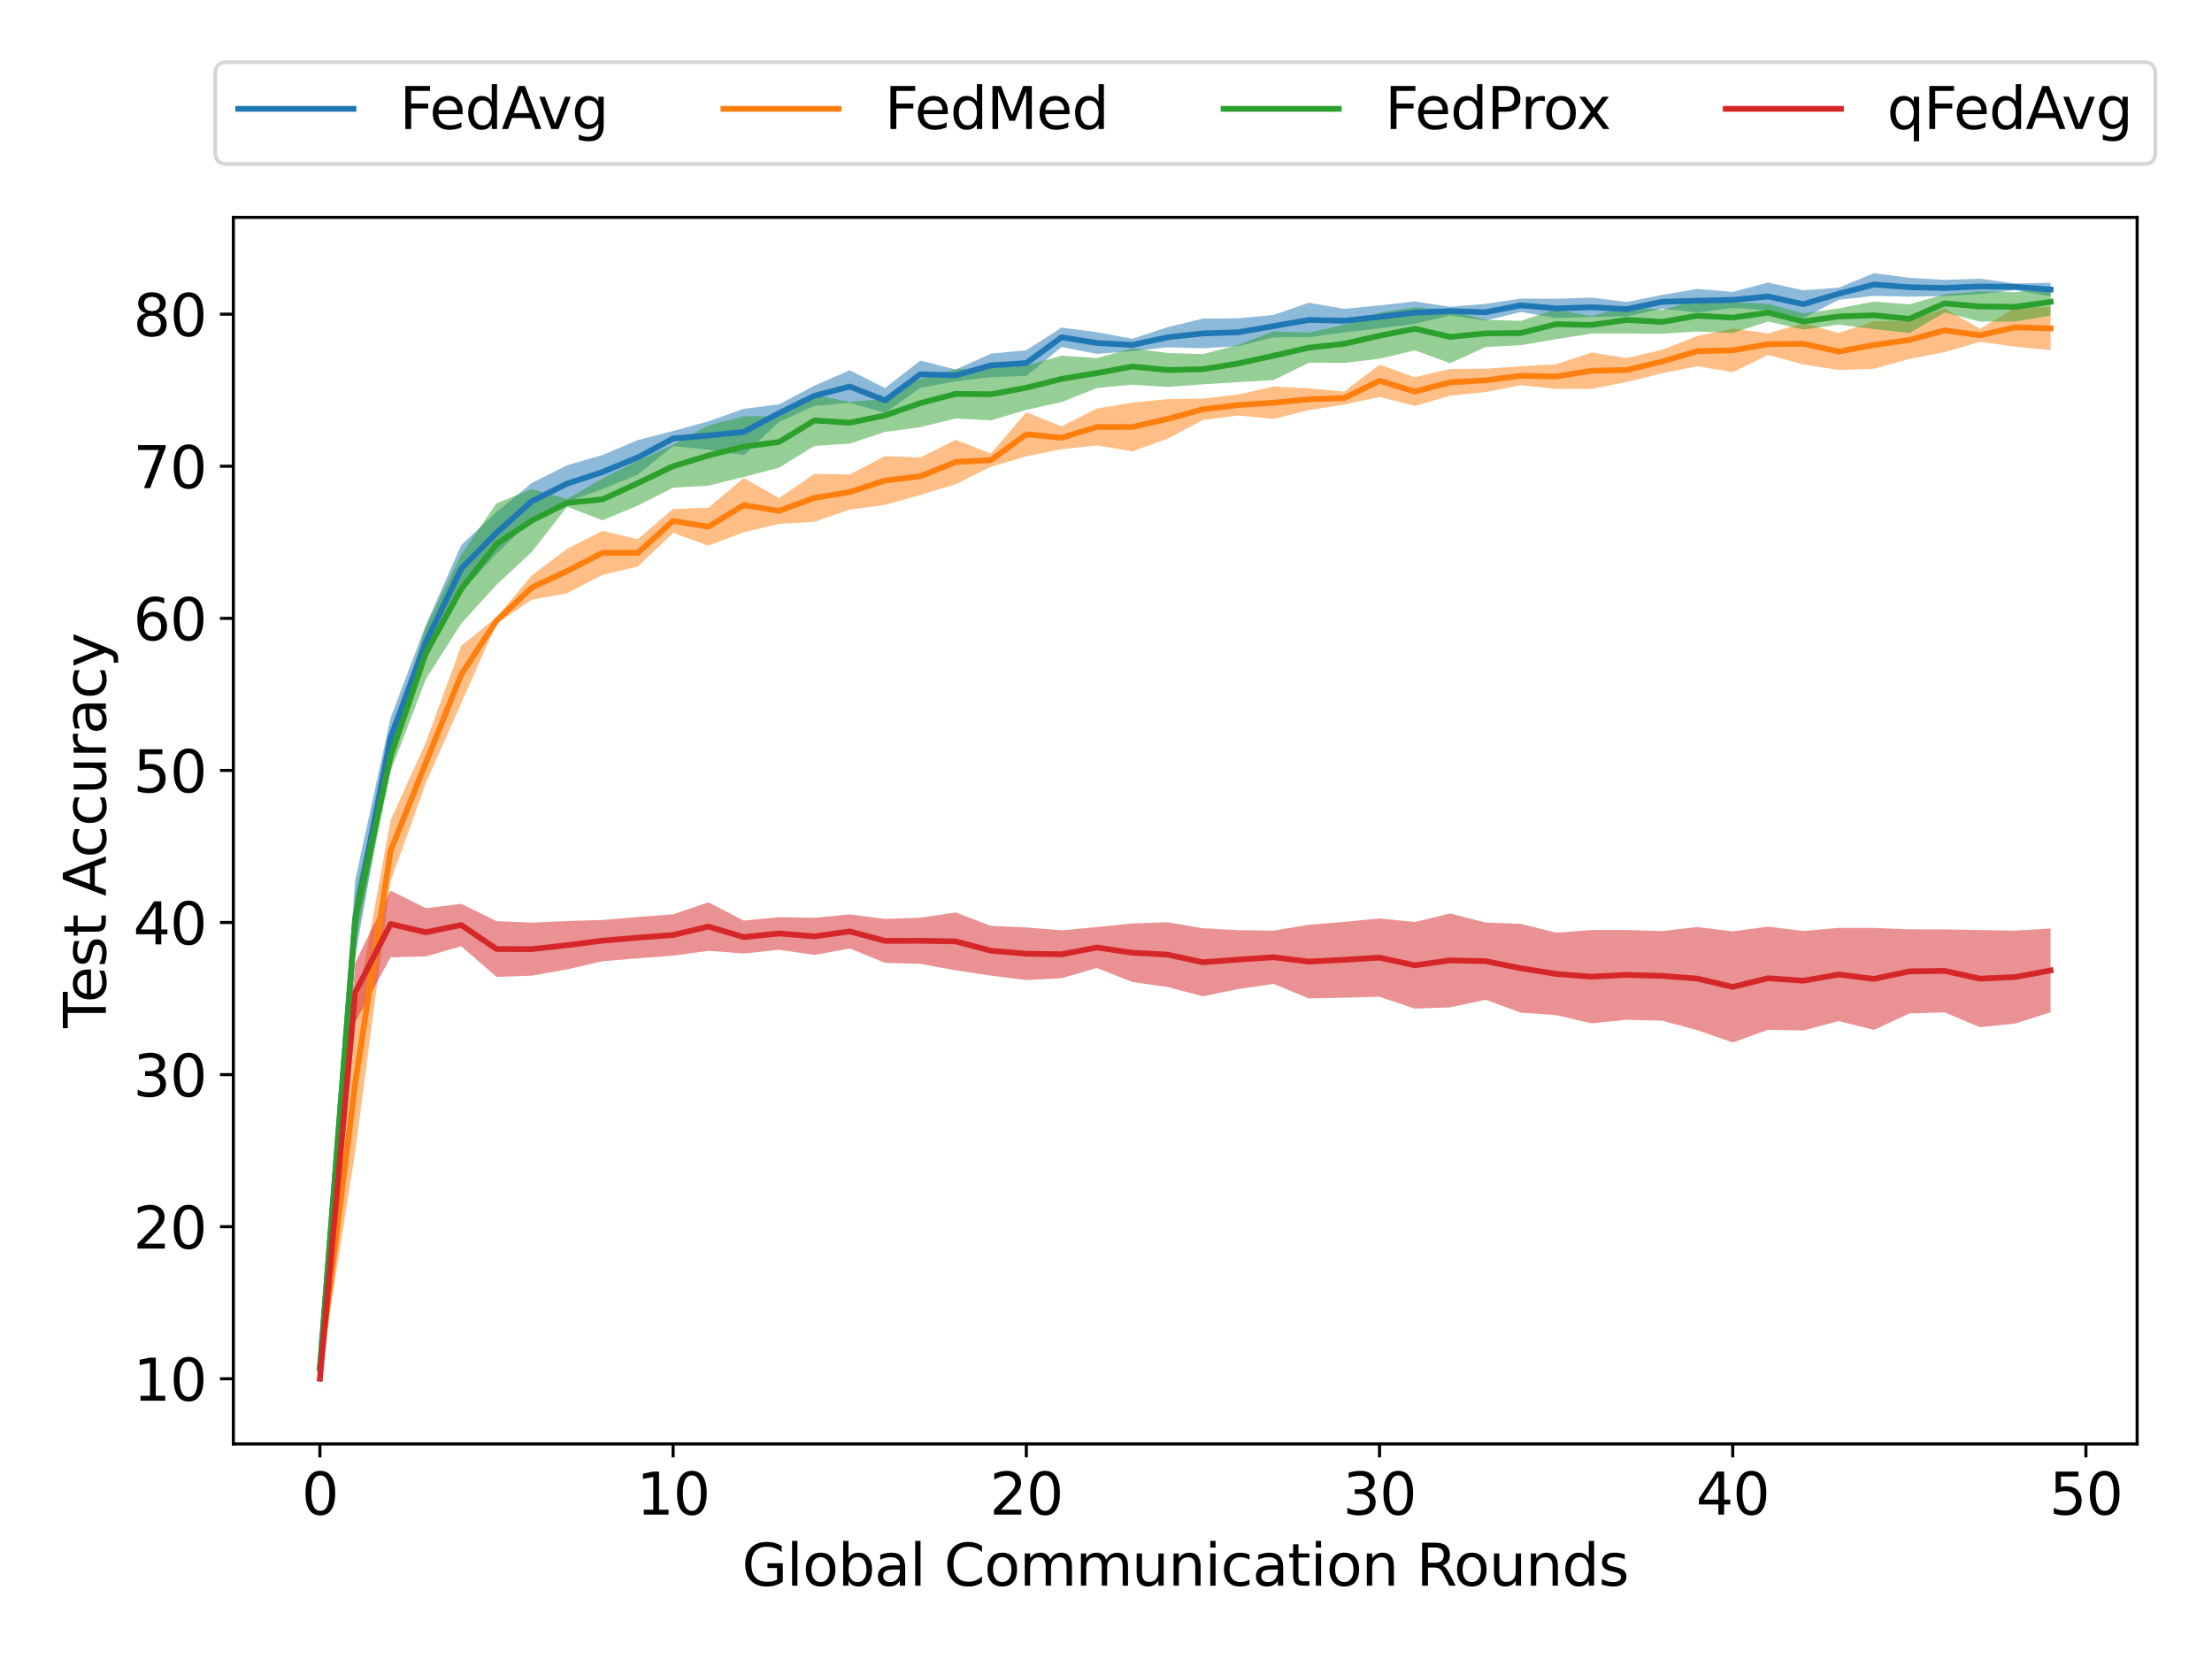 <?xml version="1.0" encoding="utf-8" standalone="no"?>
<!DOCTYPE svg PUBLIC "-//W3C//DTD SVG 1.1//EN"
  "http://www.w3.org/Graphics/SVG/1.1/DTD/svg11.dtd">
<svg height="432pt" version="1.1" viewBox="0 0 576 432" width="576pt" xmlns="http://www.w3.org/2000/svg" xmlns:xlink="http://www.w3.org/1999/xlink">
 <defs>
  <style type="text/css">*{stroke-linecap:butt;stroke-linejoin:round;}</style>
 </defs>
 <g id="figure_1">
  <g id="patch_1">
   <path d="M 0 432 
L 576 432 
L 576 0 
L 0 0 
z
" style="fill:#ffffff;"/>
  </g>
  <g id="axes_1">
   <g id="patch_2">
    <path d="M 60.77 376 
L 556.505 376 
L 556.505 56.602 
L 60.77 56.602 
z
" style="fill:#ffffff;"/>
   </g>
   <g id="PolyCollection_1">
    <path clip-path="url(#p3fceacfee0)" d="M 83.303 354.706 
L 83.303 358.144 
L 92.501 249.112 
L 101.698 197.257 
L 110.895 171.721 
L 120.093 154.207 
L 129.29 144.171 
L 138.487 135.306 
L 147.685 130.7 
L 156.882 127.343 
L 166.079 123.618 
L 175.277 116.162 
L 184.474 117.074 
L 193.671 118.532 
L 202.868 109.853 
L 212.066 105.708 
L 221.263 104.906 
L 230.46 107.49 
L 239.658 101.013 
L 248.855 99.283 
L 258.052 98.194 
L 267.25 97.89 
L 276.447 90.36 
L 285.644 92.163 
L 294.842 91.445 
L 304.039 90.438 
L 313.236 90.691 
L 322.433 90.143 
L 331.631 87.829 
L 340.828 87.784 
L 350.025 86.596 
L 359.223 85.494 
L 368.42 84.319 
L 377.617 82.131 
L 386.815 83.48 
L 396.012 81.256 
L 405.209 82.8 
L 414.407 82.532 
L 423.604 82.369 
L 432.801 80.41 
L 441.998 81.356 
L 451.196 80.192 
L 460.393 80.816 
L 469.59 82.821 
L 478.788 78.066 
L 487.985 77.055 
L 497.182 77.245 
L 506.38 77.107 
L 515.577 76.609 
L 524.774 75.552 
L 533.972 77.168 
L 533.972 73.614 
L 533.972 73.614 
L 524.774 73.827 
L 515.577 72.569 
L 506.38 72.873 
L 497.182 72.333 
L 487.985 71.12 
L 478.788 74.921 
L 469.59 75.58 
L 460.393 73.575 
L 451.196 76.005 
L 441.998 75.241 
L 432.801 76.789 
L 423.604 78.639 
L 414.407 77.475 
L 405.209 77.807 
L 396.012 77.748 
L 386.815 79.133 
L 377.617 79.88 
L 368.42 78.494 
L 359.223 79.525 
L 350.025 80.428 
L 340.828 78.839 
L 331.631 82.003 
L 322.433 82.897 
L 313.236 82.951 
L 304.039 85.209 
L 294.842 88.212 
L 285.644 86.492 
L 276.447 85.287 
L 267.25 91.192 
L 258.052 92.092 
L 248.855 96.216 
L 239.658 93.884 
L 230.46 101.042 
L 221.263 96.408 
L 212.066 100.418 
L 202.868 105.298 
L 193.671 106.444 
L 184.474 109.706 
L 175.277 112.222 
L 166.079 114.592 
L 156.882 118.488 
L 147.685 121.146 
L 138.487 125.764 
L 129.29 133.342 
L 120.093 141.954 
L 110.895 162.74 
L 101.698 186.934 
L 92.501 229.126 
L 83.303 354.706 
z
" style="fill:#1f77b4;fill-opacity:0.5;"/>
   </g>
   <g id="PolyCollection_2">
    <path clip-path="url(#p3fceacfee0)" d="M 83.303 354.706 
L 83.303 358.144 
L 92.501 300.018 
L 101.698 229.552 
L 110.895 203.956 
L 120.093 183.125 
L 129.29 162.479 
L 138.487 156.164 
L 147.685 154.473 
L 156.882 149.695 
L 166.079 147.543 
L 175.277 138.765 
L 184.474 142.091 
L 193.671 138.594 
L 202.868 136.403 
L 212.066 135.883 
L 221.263 132.708 
L 230.46 131.475 
L 239.658 128.882 
L 248.855 126.089 
L 258.052 121.526 
L 267.25 118.819 
L 276.447 116.956 
L 285.644 115.999 
L 294.842 117.538 
L 304.039 114.217 
L 313.236 109.365 
L 322.433 108.204 
L 331.631 109.098 
L 340.828 106.791 
L 350.025 105.36 
L 359.223 103.354 
L 368.42 105.704 
L 377.617 103.036 
L 386.815 102.104 
L 396.012 100.326 
L 405.209 101.262 
L 414.407 101.287 
L 423.604 99.468 
L 432.801 97.191 
L 441.998 95.373 
L 451.196 96.925 
L 460.393 92.439 
L 469.59 94.895 
L 478.788 96.337 
L 487.985 96.025 
L 497.182 93.474 
L 506.38 91.696 
L 515.577 89.03 
L 524.774 90.284 
L 533.972 91.159 
L 533.972 79.876 
L 533.972 79.876 
L 524.774 80.15 
L 515.577 85.615 
L 506.38 80.342 
L 497.182 83.577 
L 487.985 83.632 
L 478.788 86.729 
L 469.59 84.16 
L 460.393 86.817 
L 451.196 85.539 
L 441.998 87.493 
L 432.801 91.089 
L 423.604 93.223 
L 414.407 91.805 
L 405.209 94.839 
L 396.012 95.373 
L 386.815 96.002 
L 377.617 96.072 
L 368.42 98.217 
L 359.223 94.952 
L 350.025 101.969 
L 340.828 101.14 
L 331.631 100.638 
L 322.433 102.735 
L 313.236 103.779 
L 304.039 103.941 
L 294.842 104.831 
L 285.644 106.37 
L 276.447 111.028 
L 267.25 107.36 
L 258.052 118.088 
L 248.855 114.528 
L 239.658 119.153 
L 230.46 118.767 
L 221.263 123.549 
L 212.066 123.383 
L 202.868 129.68 
L 193.671 124.481 
L 184.474 132.214 
L 175.277 132.532 
L 166.079 140.397 
L 156.882 138.245 
L 147.685 142.891 
L 138.487 149.823 
L 129.29 160.754 
L 120.093 168.181 
L 110.895 193.27 
L 101.698 213.593 
L 92.501 264.043 
L 83.303 354.706 
z
" style="fill:#ff7f0e;fill-opacity:0.5;"/>
   </g>
   <g id="PolyCollection_3">
    <path clip-path="url(#p3fceacfee0)" d="M 83.303 351.368 
L 83.303 361.482 
L 92.501 245.687 
L 101.698 200.897 
L 110.895 176.838 
L 120.093 162.381 
L 129.29 152.268 
L 138.487 143.733 
L 147.685 131.939 
L 156.882 135.492 
L 166.079 131.664 
L 175.277 126.993 
L 184.474 126.464 
L 193.671 124.189 
L 202.868 121.787 
L 212.066 116.111 
L 221.263 115.514 
L 230.46 112.473 
L 239.658 111.225 
L 248.855 108.971 
L 258.052 109.467 
L 267.25 106.721 
L 276.447 104.689 
L 285.644 101.039 
L 294.842 100.172 
L 304.039 100.762 
L 313.236 100.075 
L 322.433 99.497 
L 331.631 98.982 
L 340.828 94.447 
L 350.025 94.507 
L 359.223 93.416 
L 368.42 91.232 
L 377.617 94.578 
L 386.815 90.366 
L 396.012 89.897 
L 405.209 88.316 
L 414.407 86.87 
L 423.604 86.856 
L 432.801 86.903 
L 441.998 86.323 
L 451.196 86.7 
L 460.393 83.724 
L 469.59 85.825 
L 478.788 84.522 
L 487.985 85.704 
L 497.182 86.744 
L 506.38 81.386 
L 515.577 83.737 
L 524.774 83.739 
L 533.972 82.195 
L 533.972 75.004 
L 533.972 75.004 
L 524.774 76.067 
L 515.577 75.868 
L 506.38 76.615 
L 497.182 79.278 
L 487.985 78.513 
L 478.788 80.297 
L 469.59 81.6 
L 460.393 79.09 
L 451.196 78.72 
L 441.998 78.094 
L 432.801 80.723 
L 423.604 79.767 
L 414.407 82.36 
L 405.209 80.513 
L 396.012 83.544 
L 386.815 83.276 
L 377.617 80.869 
L 368.42 80.003 
L 359.223 81.428 
L 350.025 84.549 
L 340.828 86.614 
L 331.631 86.29 
L 322.433 89.785 
L 313.236 92.216 
L 304.039 91.93 
L 294.842 90.715 
L 285.644 93.257 
L 276.447 92.614 
L 267.25 95.195 
L 258.052 95.858 
L 248.855 96.153 
L 239.658 98.712 
L 230.46 103.881 
L 221.263 104.649 
L 212.066 102.849 
L 202.868 108.402 
L 193.671 108.407 
L 184.474 110.744 
L 175.277 115.829 
L 166.079 119.982 
L 156.882 124.575 
L 147.685 129.933 
L 138.487 127.363 
L 129.29 131.06 
L 120.093 144.408 
L 110.895 163.238 
L 101.698 193.12 
L 92.501 232.951 
L 83.303 351.368 
z
" style="fill:#2ca02c;fill-opacity:0.5;"/>
   </g>
   <g id="PolyCollection_4">
    <path clip-path="url(#p3fceacfee0)" d="M 83.303 359.032 
L 83.303 359.032 
L 92.501 266.203 
L 101.698 249.301 
L 110.895 249.045 
L 120.093 246.401 
L 129.29 254.379 
L 138.487 254.054 
L 147.685 252.426 
L 156.882 250.312 
L 166.079 249.536 
L 175.277 248.865 
L 184.474 247.593 
L 193.671 248.302 
L 202.868 247.315 
L 212.066 248.667 
L 221.263 246.975 
L 230.46 250.709 
L 239.658 250.985 
L 248.855 252.672 
L 258.052 254.039 
L 267.25 255.203 
L 276.447 254.713 
L 285.644 252.055 
L 294.842 255.711 
L 304.039 257.02 
L 313.236 259.43 
L 322.433 257.541 
L 331.631 256.199 
L 340.828 259.984 
L 350.025 259.789 
L 359.223 259.56 
L 368.42 262.642 
L 377.617 262.305 
L 386.815 260.343 
L 396.012 263.683 
L 405.209 264.337 
L 414.407 266.484 
L 423.604 265.539 
L 432.801 265.793 
L 441.998 268.264 
L 451.196 271.463 
L 460.393 268.153 
L 469.59 268.336 
L 478.788 265.896 
L 487.985 268.184 
L 497.182 263.898 
L 506.38 263.62 
L 515.577 267.485 
L 524.774 266.52 
L 533.972 263.601 
L 533.972 241.792 
L 533.972 241.792 
L 524.774 242.326 
L 515.577 242.185 
L 506.38 242.011 
L 497.182 242.002 
L 487.985 241.628 
L 478.788 241.62 
L 469.59 242.427 
L 460.393 241.295 
L 451.196 242.532 
L 441.998 241.391 
L 432.801 242.452 
L 423.604 242.167 
L 414.407 242.172 
L 405.209 242.877 
L 396.012 240.569 
L 386.815 240.218 
L 377.617 237.861 
L 368.42 240.09 
L 359.223 239.163 
L 350.025 240.06 
L 340.828 240.815 
L 331.631 242.335 
L 322.433 242.213 
L 313.236 241.718 
L 304.039 240.151 
L 294.842 240.463 
L 285.644 241.394 
L 276.447 242.268 
L 267.25 241.493 
L 258.052 241.089 
L 248.855 237.592 
L 239.658 238.963 
L 230.46 239.287 
L 221.263 238.109 
L 212.066 238.983 
L 202.868 238.831 
L 193.671 239.728 
L 184.474 234.956 
L 175.277 238.072 
L 166.079 238.78 
L 156.882 239.573 
L 147.685 239.835 
L 138.487 240.25 
L 129.29 239.862 
L 120.093 235.357 
L 110.895 236.483 
L 101.698 231.918 
L 92.501 250.643 
L 83.303 359.032 
z
" style="fill:#d62728;fill-opacity:0.5;"/>
   </g>
   <g id="matplotlib.axis_1">
    <g id="xtick_1">
     <g id="line2d_1">
      <defs>
       <path d="M 0 0 
L 0 3.5 
" id="m260be9d690" style="stroke:#000000;stroke-width:0.8;"/>
      </defs>
      <g>
       <use style="stroke:#000000;stroke-width:0.8;" x="83.303" xlink:href="#m260be9d690" y="376"/>
      </g>
     </g>
     <g id="text_1">
      <!-- 0 -->
      <g transform="translate(78.532 394.398)scale(0.15 -0.15)">
       <defs>
        <path d="M 2034 4250 
Q 1547 4250 1301 3770 
Q 1056 3291 1056 2328 
Q 1056 1369 1301 889 
Q 1547 409 2034 409 
Q 2525 409 2770 889 
Q 3016 1369 3016 2328 
Q 3016 3291 2770 3770 
Q 2525 4250 2034 4250 
z
M 2034 4750 
Q 2819 4750 3233 4129 
Q 3647 3509 3647 2328 
Q 3647 1150 3233 529 
Q 2819 -91 2034 -91 
Q 1250 -91 836 529 
Q 422 1150 422 2328 
Q 422 3509 836 4129 
Q 1250 4750 2034 4750 
z
" id="DejaVuSans-30" transform="scale(0.016)"/>
       </defs>
       <use xlink:href="#DejaVuSans-30"/>
      </g>
     </g>
    </g>
    <g id="xtick_2">
     <g id="line2d_2">
      <g>
       <use style="stroke:#000000;stroke-width:0.8;" x="175.277" xlink:href="#m260be9d690" y="376"/>
      </g>
     </g>
     <g id="text_2">
      <!-- 10 -->
      <g transform="translate(165.733 394.398)scale(0.15 -0.15)">
       <defs>
        <path d="M 794 531 
L 1825 531 
L 1825 4091 
L 703 3866 
L 703 4441 
L 1819 4666 
L 2450 4666 
L 2450 531 
L 3481 531 
L 3481 0 
L 794 0 
L 794 531 
z
" id="DejaVuSans-31" transform="scale(0.016)"/>
       </defs>
       <use xlink:href="#DejaVuSans-31"/>
       <use x="63.623" xlink:href="#DejaVuSans-30"/>
      </g>
     </g>
    </g>
    <g id="xtick_3">
     <g id="line2d_3">
      <g>
       <use style="stroke:#000000;stroke-width:0.8;" x="267.25" xlink:href="#m260be9d690" y="376"/>
      </g>
     </g>
     <g id="text_3">
      <!-- 20 -->
      <g transform="translate(257.706 394.398)scale(0.15 -0.15)">
       <defs>
        <path d="M 1228 531 
L 3431 531 
L 3431 0 
L 469 0 
L 469 531 
Q 828 903 1448 1529 
Q 2069 2156 2228 2338 
Q 2531 2678 2651 2914 
Q 2772 3150 2772 3378 
Q 2772 3750 2511 3984 
Q 2250 4219 1831 4219 
Q 1534 4219 1204 4116 
Q 875 4013 500 3803 
L 500 4441 
Q 881 4594 1212 4672 
Q 1544 4750 1819 4750 
Q 2544 4750 2975 4387 
Q 3406 4025 3406 3419 
Q 3406 3131 3298 2873 
Q 3191 2616 2906 2266 
Q 2828 2175 2409 1742 
Q 1991 1309 1228 531 
z
" id="DejaVuSans-32" transform="scale(0.016)"/>
       </defs>
       <use xlink:href="#DejaVuSans-32"/>
       <use x="63.623" xlink:href="#DejaVuSans-30"/>
      </g>
     </g>
    </g>
    <g id="xtick_4">
     <g id="line2d_4">
      <g>
       <use style="stroke:#000000;stroke-width:0.8;" x="359.223" xlink:href="#m260be9d690" y="376"/>
      </g>
     </g>
     <g id="text_4">
      <!-- 30 -->
      <g transform="translate(349.679 394.398)scale(0.15 -0.15)">
       <defs>
        <path d="M 2597 2516 
Q 3050 2419 3304 2112 
Q 3559 1806 3559 1356 
Q 3559 666 3084 287 
Q 2609 -91 1734 -91 
Q 1441 -91 1130 -33 
Q 819 25 488 141 
L 488 750 
Q 750 597 1062 519 
Q 1375 441 1716 441 
Q 2309 441 2620 675 
Q 2931 909 2931 1356 
Q 2931 1769 2642 2001 
Q 2353 2234 1838 2234 
L 1294 2234 
L 1294 2753 
L 1863 2753 
Q 2328 2753 2575 2939 
Q 2822 3125 2822 3475 
Q 2822 3834 2567 4026 
Q 2313 4219 1838 4219 
Q 1578 4219 1281 4162 
Q 984 4106 628 3988 
L 628 4550 
Q 988 4650 1302 4700 
Q 1616 4750 1894 4750 
Q 2613 4750 3031 4423 
Q 3450 4097 3450 3541 
Q 3450 3153 3228 2886 
Q 3006 2619 2597 2516 
z
" id="DejaVuSans-33" transform="scale(0.016)"/>
       </defs>
       <use xlink:href="#DejaVuSans-33"/>
       <use x="63.623" xlink:href="#DejaVuSans-30"/>
      </g>
     </g>
    </g>
    <g id="xtick_5">
     <g id="line2d_5">
      <g>
       <use style="stroke:#000000;stroke-width:0.8;" x="451.196" xlink:href="#m260be9d690" y="376"/>
      </g>
     </g>
     <g id="text_5">
      <!-- 40 -->
      <g transform="translate(441.652 394.398)scale(0.15 -0.15)">
       <defs>
        <path d="M 2419 4116 
L 825 1625 
L 2419 1625 
L 2419 4116 
z
M 2253 4666 
L 3047 4666 
L 3047 1625 
L 3713 1625 
L 3713 1100 
L 3047 1100 
L 3047 0 
L 2419 0 
L 2419 1100 
L 313 1100 
L 313 1709 
L 2253 4666 
z
" id="DejaVuSans-34" transform="scale(0.016)"/>
       </defs>
       <use xlink:href="#DejaVuSans-34"/>
       <use x="63.623" xlink:href="#DejaVuSans-30"/>
      </g>
     </g>
    </g>
    <g id="xtick_6">
     <g id="line2d_6">
      <g>
       <use style="stroke:#000000;stroke-width:0.8;" x="543.169" xlink:href="#m260be9d690" y="376"/>
      </g>
     </g>
     <g id="text_6">
      <!-- 50 -->
      <g transform="translate(533.625 394.398)scale(0.15 -0.15)">
       <defs>
        <path d="M 691 4666 
L 3169 4666 
L 3169 4134 
L 1269 4134 
L 1269 2991 
Q 1406 3038 1543 3061 
Q 1681 3084 1819 3084 
Q 2600 3084 3056 2656 
Q 3513 2228 3513 1497 
Q 3513 744 3044 326 
Q 2575 -91 1722 -91 
Q 1428 -91 1123 -41 
Q 819 9 494 109 
L 494 744 
Q 775 591 1075 516 
Q 1375 441 1709 441 
Q 2250 441 2565 725 
Q 2881 1009 2881 1497 
Q 2881 1984 2565 2268 
Q 2250 2553 1709 2553 
Q 1456 2553 1204 2497 
Q 953 2441 691 2322 
L 691 4666 
z
" id="DejaVuSans-35" transform="scale(0.016)"/>
       </defs>
       <use xlink:href="#DejaVuSans-35"/>
       <use x="63.623" xlink:href="#DejaVuSans-30"/>
      </g>
     </g>
    </g>
    <g id="text_7">
     <!-- Global Communication Rounds -->
     <g transform="translate(193.195 412.915)scale(0.15 -0.15)">
      <defs>
       <path d="M 3809 666 
L 3809 1919 
L 2778 1919 
L 2778 2438 
L 4434 2438 
L 4434 434 
Q 4069 175 3628 42 
Q 3188 -91 2688 -91 
Q 1594 -91 976 548 
Q 359 1188 359 2328 
Q 359 3472 976 4111 
Q 1594 4750 2688 4750 
Q 3144 4750 3555 4637 
Q 3966 4525 4313 4306 
L 4313 3634 
Q 3963 3931 3569 4081 
Q 3175 4231 2741 4231 
Q 1884 4231 1454 3753 
Q 1025 3275 1025 2328 
Q 1025 1384 1454 906 
Q 1884 428 2741 428 
Q 3075 428 3337 486 
Q 3600 544 3809 666 
z
" id="DejaVuSans-47" transform="scale(0.016)"/>
       <path d="M 603 4863 
L 1178 4863 
L 1178 0 
L 603 0 
L 603 4863 
z
" id="DejaVuSans-6c" transform="scale(0.016)"/>
       <path d="M 1959 3097 
Q 1497 3097 1228 2736 
Q 959 2375 959 1747 
Q 959 1119 1226 758 
Q 1494 397 1959 397 
Q 2419 397 2687 759 
Q 2956 1122 2956 1747 
Q 2956 2369 2687 2733 
Q 2419 3097 1959 3097 
z
M 1959 3584 
Q 2709 3584 3137 3096 
Q 3566 2609 3566 1747 
Q 3566 888 3137 398 
Q 2709 -91 1959 -91 
Q 1206 -91 779 398 
Q 353 888 353 1747 
Q 353 2609 779 3096 
Q 1206 3584 1959 3584 
z
" id="DejaVuSans-6f" transform="scale(0.016)"/>
       <path d="M 3116 1747 
Q 3116 2381 2855 2742 
Q 2594 3103 2138 3103 
Q 1681 3103 1420 2742 
Q 1159 2381 1159 1747 
Q 1159 1113 1420 752 
Q 1681 391 2138 391 
Q 2594 391 2855 752 
Q 3116 1113 3116 1747 
z
M 1159 2969 
Q 1341 3281 1617 3432 
Q 1894 3584 2278 3584 
Q 2916 3584 3314 3078 
Q 3713 2572 3713 1747 
Q 3713 922 3314 415 
Q 2916 -91 2278 -91 
Q 1894 -91 1617 61 
Q 1341 213 1159 525 
L 1159 0 
L 581 0 
L 581 4863 
L 1159 4863 
L 1159 2969 
z
" id="DejaVuSans-62" transform="scale(0.016)"/>
       <path d="M 2194 1759 
Q 1497 1759 1228 1600 
Q 959 1441 959 1056 
Q 959 750 1161 570 
Q 1363 391 1709 391 
Q 2188 391 2477 730 
Q 2766 1069 2766 1631 
L 2766 1759 
L 2194 1759 
z
M 3341 1997 
L 3341 0 
L 2766 0 
L 2766 531 
Q 2569 213 2275 61 
Q 1981 -91 1556 -91 
Q 1019 -91 701 211 
Q 384 513 384 1019 
Q 384 1609 779 1909 
Q 1175 2209 1959 2209 
L 2766 2209 
L 2766 2266 
Q 2766 2663 2505 2880 
Q 2244 3097 1772 3097 
Q 1472 3097 1187 3025 
Q 903 2953 641 2809 
L 641 3341 
Q 956 3463 1253 3523 
Q 1550 3584 1831 3584 
Q 2591 3584 2966 3190 
Q 3341 2797 3341 1997 
z
" id="DejaVuSans-61" transform="scale(0.016)"/>
       <path id="DejaVuSans-20" transform="scale(0.016)"/>
       <path d="M 4122 4306 
L 4122 3641 
Q 3803 3938 3442 4084 
Q 3081 4231 2675 4231 
Q 1875 4231 1450 3742 
Q 1025 3253 1025 2328 
Q 1025 1406 1450 917 
Q 1875 428 2675 428 
Q 3081 428 3442 575 
Q 3803 722 4122 1019 
L 4122 359 
Q 3791 134 3420 21 
Q 3050 -91 2638 -91 
Q 1578 -91 968 557 
Q 359 1206 359 2328 
Q 359 3453 968 4101 
Q 1578 4750 2638 4750 
Q 3056 4750 3426 4639 
Q 3797 4528 4122 4306 
z
" id="DejaVuSans-43" transform="scale(0.016)"/>
       <path d="M 3328 2828 
Q 3544 3216 3844 3400 
Q 4144 3584 4550 3584 
Q 5097 3584 5394 3201 
Q 5691 2819 5691 2113 
L 5691 0 
L 5113 0 
L 5113 2094 
Q 5113 2597 4934 2840 
Q 4756 3084 4391 3084 
Q 3944 3084 3684 2787 
Q 3425 2491 3425 1978 
L 3425 0 
L 2847 0 
L 2847 2094 
Q 2847 2600 2669 2842 
Q 2491 3084 2119 3084 
Q 1678 3084 1418 2786 
Q 1159 2488 1159 1978 
L 1159 0 
L 581 0 
L 581 3500 
L 1159 3500 
L 1159 2956 
Q 1356 3278 1631 3431 
Q 1906 3584 2284 3584 
Q 2666 3584 2933 3390 
Q 3200 3197 3328 2828 
z
" id="DejaVuSans-6d" transform="scale(0.016)"/>
       <path d="M 544 1381 
L 544 3500 
L 1119 3500 
L 1119 1403 
Q 1119 906 1312 657 
Q 1506 409 1894 409 
Q 2359 409 2629 706 
Q 2900 1003 2900 1516 
L 2900 3500 
L 3475 3500 
L 3475 0 
L 2900 0 
L 2900 538 
Q 2691 219 2414 64 
Q 2138 -91 1772 -91 
Q 1169 -91 856 284 
Q 544 659 544 1381 
z
M 1991 3584 
L 1991 3584 
z
" id="DejaVuSans-75" transform="scale(0.016)"/>
       <path d="M 3513 2113 
L 3513 0 
L 2938 0 
L 2938 2094 
Q 2938 2591 2744 2837 
Q 2550 3084 2163 3084 
Q 1697 3084 1428 2787 
Q 1159 2491 1159 1978 
L 1159 0 
L 581 0 
L 581 3500 
L 1159 3500 
L 1159 2956 
Q 1366 3272 1645 3428 
Q 1925 3584 2291 3584 
Q 2894 3584 3203 3211 
Q 3513 2838 3513 2113 
z
" id="DejaVuSans-6e" transform="scale(0.016)"/>
       <path d="M 603 3500 
L 1178 3500 
L 1178 0 
L 603 0 
L 603 3500 
z
M 603 4863 
L 1178 4863 
L 1178 4134 
L 603 4134 
L 603 4863 
z
" id="DejaVuSans-69" transform="scale(0.016)"/>
       <path d="M 3122 3366 
L 3122 2828 
Q 2878 2963 2633 3030 
Q 2388 3097 2138 3097 
Q 1578 3097 1268 2742 
Q 959 2388 959 1747 
Q 959 1106 1268 751 
Q 1578 397 2138 397 
Q 2388 397 2633 464 
Q 2878 531 3122 666 
L 3122 134 
Q 2881 22 2623 -34 
Q 2366 -91 2075 -91 
Q 1284 -91 818 406 
Q 353 903 353 1747 
Q 353 2603 823 3093 
Q 1294 3584 2113 3584 
Q 2378 3584 2631 3529 
Q 2884 3475 3122 3366 
z
" id="DejaVuSans-63" transform="scale(0.016)"/>
       <path d="M 1172 4494 
L 1172 3500 
L 2356 3500 
L 2356 3053 
L 1172 3053 
L 1172 1153 
Q 1172 725 1289 603 
Q 1406 481 1766 481 
L 2356 481 
L 2356 0 
L 1766 0 
Q 1100 0 847 248 
Q 594 497 594 1153 
L 594 3053 
L 172 3053 
L 172 3500 
L 594 3500 
L 594 4494 
L 1172 4494 
z
" id="DejaVuSans-74" transform="scale(0.016)"/>
       <path d="M 2841 2188 
Q 3044 2119 3236 1894 
Q 3428 1669 3622 1275 
L 4263 0 
L 3584 0 
L 2988 1197 
Q 2756 1666 2539 1819 
Q 2322 1972 1947 1972 
L 1259 1972 
L 1259 0 
L 628 0 
L 628 4666 
L 2053 4666 
Q 2853 4666 3247 4331 
Q 3641 3997 3641 3322 
Q 3641 2881 3436 2590 
Q 3231 2300 2841 2188 
z
M 1259 4147 
L 1259 2491 
L 2053 2491 
Q 2509 2491 2742 2702 
Q 2975 2913 2975 3322 
Q 2975 3731 2742 3939 
Q 2509 4147 2053 4147 
L 1259 4147 
z
" id="DejaVuSans-52" transform="scale(0.016)"/>
       <path d="M 2906 2969 
L 2906 4863 
L 3481 4863 
L 3481 0 
L 2906 0 
L 2906 525 
Q 2725 213 2448 61 
Q 2172 -91 1784 -91 
Q 1150 -91 751 415 
Q 353 922 353 1747 
Q 353 2572 751 3078 
Q 1150 3584 1784 3584 
Q 2172 3584 2448 3432 
Q 2725 3281 2906 2969 
z
M 947 1747 
Q 947 1113 1208 752 
Q 1469 391 1925 391 
Q 2381 391 2643 752 
Q 2906 1113 2906 1747 
Q 2906 2381 2643 2742 
Q 2381 3103 1925 3103 
Q 1469 3103 1208 2742 
Q 947 2381 947 1747 
z
" id="DejaVuSans-64" transform="scale(0.016)"/>
       <path d="M 2834 3397 
L 2834 2853 
Q 2591 2978 2328 3040 
Q 2066 3103 1784 3103 
Q 1356 3103 1142 2972 
Q 928 2841 928 2578 
Q 928 2378 1081 2264 
Q 1234 2150 1697 2047 
L 1894 2003 
Q 2506 1872 2764 1633 
Q 3022 1394 3022 966 
Q 3022 478 2636 193 
Q 2250 -91 1575 -91 
Q 1294 -91 989 -36 
Q 684 19 347 128 
L 347 722 
Q 666 556 975 473 
Q 1284 391 1588 391 
Q 1994 391 2212 530 
Q 2431 669 2431 922 
Q 2431 1156 2273 1281 
Q 2116 1406 1581 1522 
L 1381 1569 
Q 847 1681 609 1914 
Q 372 2147 372 2553 
Q 372 3047 722 3315 
Q 1072 3584 1716 3584 
Q 2034 3584 2315 3537 
Q 2597 3491 2834 3397 
z
" id="DejaVuSans-73" transform="scale(0.016)"/>
      </defs>
      <use xlink:href="#DejaVuSans-47"/>
      <use x="77.49" xlink:href="#DejaVuSans-6c"/>
      <use x="105.273" xlink:href="#DejaVuSans-6f"/>
      <use x="166.455" xlink:href="#DejaVuSans-62"/>
      <use x="229.932" xlink:href="#DejaVuSans-61"/>
      <use x="291.211" xlink:href="#DejaVuSans-6c"/>
      <use x="318.994" xlink:href="#DejaVuSans-20"/>
      <use x="350.781" xlink:href="#DejaVuSans-43"/>
      <use x="420.605" xlink:href="#DejaVuSans-6f"/>
      <use x="481.787" xlink:href="#DejaVuSans-6d"/>
      <use x="579.199" xlink:href="#DejaVuSans-6d"/>
      <use x="676.611" xlink:href="#DejaVuSans-75"/>
      <use x="739.99" xlink:href="#DejaVuSans-6e"/>
      <use x="803.369" xlink:href="#DejaVuSans-69"/>
      <use x="831.152" xlink:href="#DejaVuSans-63"/>
      <use x="886.133" xlink:href="#DejaVuSans-61"/>
      <use x="947.412" xlink:href="#DejaVuSans-74"/>
      <use x="986.621" xlink:href="#DejaVuSans-69"/>
      <use x="1014.404" xlink:href="#DejaVuSans-6f"/>
      <use x="1075.586" xlink:href="#DejaVuSans-6e"/>
      <use x="1138.965" xlink:href="#DejaVuSans-20"/>
      <use x="1170.752" xlink:href="#DejaVuSans-52"/>
      <use x="1235.734" xlink:href="#DejaVuSans-6f"/>
      <use x="1296.916" xlink:href="#DejaVuSans-75"/>
      <use x="1360.295" xlink:href="#DejaVuSans-6e"/>
      <use x="1423.674" xlink:href="#DejaVuSans-64"/>
      <use x="1487.15" xlink:href="#DejaVuSans-73"/>
     </g>
    </g>
   </g>
   <g id="matplotlib.axis_2">
    <g id="ytick_1">
     <g id="line2d_7">
      <defs>
       <path d="M 0 0 
L -3.5 0 
" id="ma9012225de" style="stroke:#000000;stroke-width:0.8;"/>
      </defs>
      <g>
       <use style="stroke:#000000;stroke-width:0.8;" x="60.77" xlink:href="#ma9012225de" y="359.032"/>
      </g>
     </g>
     <g id="text_8">
      <!-- 10 -->
      <g transform="translate(34.682 364.731)scale(0.15 -0.15)">
       <use xlink:href="#DejaVuSans-31"/>
       <use x="63.623" xlink:href="#DejaVuSans-30"/>
      </g>
     </g>
    </g>
    <g id="ytick_2">
     <g id="line2d_8">
      <g>
       <use style="stroke:#000000;stroke-width:0.8;" x="60.77" xlink:href="#ma9012225de" y="319.428"/>
      </g>
     </g>
     <g id="text_9">
      <!-- 20 -->
      <g transform="translate(34.682 325.127)scale(0.15 -0.15)">
       <use xlink:href="#DejaVuSans-32"/>
       <use x="63.623" xlink:href="#DejaVuSans-30"/>
      </g>
     </g>
    </g>
    <g id="ytick_3">
     <g id="line2d_9">
      <g>
       <use style="stroke:#000000;stroke-width:0.8;" x="60.77" xlink:href="#ma9012225de" y="279.825"/>
      </g>
     </g>
     <g id="text_10">
      <!-- 30 -->
      <g transform="translate(34.682 285.524)scale(0.15 -0.15)">
       <use xlink:href="#DejaVuSans-33"/>
       <use x="63.623" xlink:href="#DejaVuSans-30"/>
      </g>
     </g>
    </g>
    <g id="ytick_4">
     <g id="line2d_10">
      <g>
       <use style="stroke:#000000;stroke-width:0.8;" x="60.77" xlink:href="#ma9012225de" y="240.221"/>
      </g>
     </g>
     <g id="text_11">
      <!-- 40 -->
      <g transform="translate(34.682 245.92)scale(0.15 -0.15)">
       <use xlink:href="#DejaVuSans-34"/>
       <use x="63.623" xlink:href="#DejaVuSans-30"/>
      </g>
     </g>
    </g>
    <g id="ytick_5">
     <g id="line2d_11">
      <g>
       <use style="stroke:#000000;stroke-width:0.8;" x="60.77" xlink:href="#ma9012225de" y="200.618"/>
      </g>
     </g>
     <g id="text_12">
      <!-- 50 -->
      <g transform="translate(34.682 206.317)scale(0.15 -0.15)">
       <use xlink:href="#DejaVuSans-35"/>
       <use x="63.623" xlink:href="#DejaVuSans-30"/>
      </g>
     </g>
    </g>
    <g id="ytick_6">
     <g id="line2d_12">
      <g>
       <use style="stroke:#000000;stroke-width:0.8;" x="60.77" xlink:href="#ma9012225de" y="161.015"/>
      </g>
     </g>
     <g id="text_13">
      <!-- 60 -->
      <g transform="translate(34.682 166.713)scale(0.15 -0.15)">
       <defs>
        <path d="M 2113 2584 
Q 1688 2584 1439 2293 
Q 1191 2003 1191 1497 
Q 1191 994 1439 701 
Q 1688 409 2113 409 
Q 2538 409 2786 701 
Q 3034 994 3034 1497 
Q 3034 2003 2786 2293 
Q 2538 2584 2113 2584 
z
M 3366 4563 
L 3366 3988 
Q 3128 4100 2886 4159 
Q 2644 4219 2406 4219 
Q 1781 4219 1451 3797 
Q 1122 3375 1075 2522 
Q 1259 2794 1537 2939 
Q 1816 3084 2150 3084 
Q 2853 3084 3261 2657 
Q 3669 2231 3669 1497 
Q 3669 778 3244 343 
Q 2819 -91 2113 -91 
Q 1303 -91 875 529 
Q 447 1150 447 2328 
Q 447 3434 972 4092 
Q 1497 4750 2381 4750 
Q 2619 4750 2861 4703 
Q 3103 4656 3366 4563 
z
" id="DejaVuSans-36" transform="scale(0.016)"/>
       </defs>
       <use xlink:href="#DejaVuSans-36"/>
       <use x="63.623" xlink:href="#DejaVuSans-30"/>
      </g>
     </g>
    </g>
    <g id="ytick_7">
     <g id="line2d_13">
      <g>
       <use style="stroke:#000000;stroke-width:0.8;" x="60.77" xlink:href="#ma9012225de" y="121.411"/>
      </g>
     </g>
     <g id="text_14">
      <!-- 70 -->
      <g transform="translate(34.682 127.11)scale(0.15 -0.15)">
       <defs>
        <path d="M 525 4666 
L 3525 4666 
L 3525 4397 
L 1831 0 
L 1172 0 
L 2766 4134 
L 525 4134 
L 525 4666 
z
" id="DejaVuSans-37" transform="scale(0.016)"/>
       </defs>
       <use xlink:href="#DejaVuSans-37"/>
       <use x="63.623" xlink:href="#DejaVuSans-30"/>
      </g>
     </g>
    </g>
    <g id="ytick_8">
     <g id="line2d_14">
      <g>
       <use style="stroke:#000000;stroke-width:0.8;" x="60.77" xlink:href="#ma9012225de" y="81.808"/>
      </g>
     </g>
     <g id="text_15">
      <!-- 80 -->
      <g transform="translate(34.682 87.507)scale(0.15 -0.15)">
       <defs>
        <path d="M 2034 2216 
Q 1584 2216 1326 1975 
Q 1069 1734 1069 1313 
Q 1069 891 1326 650 
Q 1584 409 2034 409 
Q 2484 409 2743 651 
Q 3003 894 3003 1313 
Q 3003 1734 2745 1975 
Q 2488 2216 2034 2216 
z
M 1403 2484 
Q 997 2584 770 2862 
Q 544 3141 544 3541 
Q 544 4100 942 4425 
Q 1341 4750 2034 4750 
Q 2731 4750 3128 4425 
Q 3525 4100 3525 3541 
Q 3525 3141 3298 2862 
Q 3072 2584 2669 2484 
Q 3125 2378 3379 2068 
Q 3634 1759 3634 1313 
Q 3634 634 3220 271 
Q 2806 -91 2034 -91 
Q 1263 -91 848 271 
Q 434 634 434 1313 
Q 434 1759 690 2068 
Q 947 2378 1403 2484 
z
M 1172 3481 
Q 1172 3119 1398 2916 
Q 1625 2713 2034 2713 
Q 2441 2713 2670 2916 
Q 2900 3119 2900 3481 
Q 2900 3844 2670 4047 
Q 2441 4250 2034 4250 
Q 1625 4250 1398 4047 
Q 1172 3844 1172 3481 
z
" id="DejaVuSans-38" transform="scale(0.016)"/>
       </defs>
       <use xlink:href="#DejaVuSans-38"/>
       <use x="63.623" xlink:href="#DejaVuSans-30"/>
      </g>
     </g>
    </g>
    <g id="text_16">
     <!-- Test Accuracy -->
     <g transform="translate(27.563 267.695)rotate(-90)scale(0.15 -0.15)">
      <defs>
       <path d="M -19 4666 
L 3928 4666 
L 3928 4134 
L 2272 4134 
L 2272 0 
L 1638 0 
L 1638 4134 
L -19 4134 
L -19 4666 
z
" id="DejaVuSans-54" transform="scale(0.016)"/>
       <path d="M 3597 1894 
L 3597 1613 
L 953 1613 
Q 991 1019 1311 708 
Q 1631 397 2203 397 
Q 2534 397 2845 478 
Q 3156 559 3463 722 
L 3463 178 
Q 3153 47 2828 -22 
Q 2503 -91 2169 -91 
Q 1331 -91 842 396 
Q 353 884 353 1716 
Q 353 2575 817 3079 
Q 1281 3584 2069 3584 
Q 2775 3584 3186 3129 
Q 3597 2675 3597 1894 
z
M 3022 2063 
Q 3016 2534 2758 2815 
Q 2500 3097 2075 3097 
Q 1594 3097 1305 2825 
Q 1016 2553 972 2059 
L 3022 2063 
z
" id="DejaVuSans-65" transform="scale(0.016)"/>
       <path d="M 2188 4044 
L 1331 1722 
L 3047 1722 
L 2188 4044 
z
M 1831 4666 
L 2547 4666 
L 4325 0 
L 3669 0 
L 3244 1197 
L 1141 1197 
L 716 0 
L 50 0 
L 1831 4666 
z
" id="DejaVuSans-41" transform="scale(0.016)"/>
       <path d="M 2631 2963 
Q 2534 3019 2420 3045 
Q 2306 3072 2169 3072 
Q 1681 3072 1420 2755 
Q 1159 2438 1159 1844 
L 1159 0 
L 581 0 
L 581 3500 
L 1159 3500 
L 1159 2956 
Q 1341 3275 1631 3429 
Q 1922 3584 2338 3584 
Q 2397 3584 2469 3576 
Q 2541 3569 2628 3553 
L 2631 2963 
z
" id="DejaVuSans-72" transform="scale(0.016)"/>
       <path d="M 2059 -325 
Q 1816 -950 1584 -1140 
Q 1353 -1331 966 -1331 
L 506 -1331 
L 506 -850 
L 844 -850 
Q 1081 -850 1212 -737 
Q 1344 -625 1503 -206 
L 1606 56 
L 191 3500 
L 800 3500 
L 1894 763 
L 2988 3500 
L 3597 3500 
L 2059 -325 
z
" id="DejaVuSans-79" transform="scale(0.016)"/>
      </defs>
      <use xlink:href="#DejaVuSans-54"/>
      <use x="44.084" xlink:href="#DejaVuSans-65"/>
      <use x="105.607" xlink:href="#DejaVuSans-73"/>
      <use x="157.707" xlink:href="#DejaVuSans-74"/>
      <use x="196.916" xlink:href="#DejaVuSans-20"/>
      <use x="228.703" xlink:href="#DejaVuSans-41"/>
      <use x="295.361" xlink:href="#DejaVuSans-63"/>
      <use x="350.342" xlink:href="#DejaVuSans-63"/>
      <use x="405.322" xlink:href="#DejaVuSans-75"/>
      <use x="468.701" xlink:href="#DejaVuSans-72"/>
      <use x="509.814" xlink:href="#DejaVuSans-61"/>
      <use x="571.094" xlink:href="#DejaVuSans-63"/>
      <use x="626.074" xlink:href="#DejaVuSans-79"/>
     </g>
    </g>
   </g>
   <g id="line2d_15">
    <path clip-path="url(#p3fceacfee0)" d="M 83.303 356.425 
L 92.501 239.119 
L 101.698 192.096 
L 110.895 167.231 
L 120.093 148.081 
L 129.29 138.756 
L 138.487 130.535 
L 147.685 125.923 
L 156.882 122.915 
L 166.079 119.105 
L 175.277 114.192 
L 184.474 113.39 
L 193.671 112.488 
L 202.868 107.575 
L 212.066 103.063 
L 221.263 100.657 
L 230.46 104.266 
L 239.658 97.449 
L 248.855 97.749 
L 258.052 95.143 
L 267.25 94.541 
L 276.447 87.823 
L 285.644 89.327 
L 294.842 89.829 
L 304.039 87.823 
L 313.236 86.821 
L 322.433 86.52 
L 331.631 84.916 
L 340.828 83.312 
L 350.025 83.512 
L 359.223 82.51 
L 368.42 81.407 
L 377.617 81.006 
L 386.815 81.306 
L 396.012 79.502 
L 405.209 80.304 
L 414.407 80.003 
L 423.604 80.504 
L 432.801 78.599 
L 441.998 78.299 
L 451.196 78.098 
L 460.393 77.196 
L 469.59 79.201 
L 478.788 76.494 
L 487.985 74.088 
L 497.182 74.789 
L 506.38 74.99 
L 515.577 74.589 
L 524.774 74.689 
L 533.972 75.391 
" style="fill:none;stroke:#1f77b4;stroke-linecap:square;stroke-width:1.5;"/>
   </g>
   <g id="line2d_16">
    <path clip-path="url(#p3fceacfee0)" d="M 83.303 356.425 
L 92.501 282.031 
L 101.698 221.573 
L 110.895 198.613 
L 120.093 175.653 
L 129.29 161.616 
L 138.487 152.994 
L 147.685 148.682 
L 156.882 143.97 
L 166.079 143.97 
L 175.277 135.648 
L 184.474 137.152 
L 193.671 131.538 
L 202.868 133.042 
L 212.066 129.633 
L 221.263 128.129 
L 230.46 125.121 
L 239.658 124.018 
L 248.855 120.308 
L 258.052 119.807 
L 267.25 113.089 
L 276.447 113.992 
L 285.644 111.184 
L 294.842 111.184 
L 304.039 109.079 
L 313.236 106.572 
L 322.433 105.47 
L 331.631 104.868 
L 340.828 103.966 
L 350.025 103.665 
L 359.223 99.153 
L 368.42 101.96 
L 377.617 99.554 
L 386.815 99.053 
L 396.012 97.85 
L 405.209 98.05 
L 414.407 96.546 
L 423.604 96.346 
L 432.801 94.14 
L 441.998 91.433 
L 451.196 91.232 
L 460.393 89.628 
L 469.59 89.528 
L 478.788 91.533 
L 487.985 89.829 
L 497.182 88.525 
L 506.38 86.019 
L 515.577 87.322 
L 524.774 85.217 
L 533.972 85.517 
" style="fill:none;stroke:#ff7f0e;stroke-linecap:square;stroke-width:1.5;"/>
   </g>
   <g id="line2d_17">
    <path clip-path="url(#p3fceacfee0)" d="M 83.303 356.425 
L 92.501 239.319 
L 101.698 197.009 
L 110.895 170.038 
L 120.093 153.395 
L 129.29 141.664 
L 138.487 135.548 
L 147.685 130.936 
L 156.882 130.034 
L 166.079 125.823 
L 175.277 121.411 
L 184.474 118.604 
L 193.671 116.298 
L 202.868 115.095 
L 212.066 109.48 
L 221.263 110.082 
L 230.46 108.177 
L 239.658 104.968 
L 248.855 102.562 
L 258.052 102.662 
L 267.25 100.958 
L 276.447 98.652 
L 285.644 97.148 
L 294.842 95.443 
L 304.039 96.346 
L 313.236 96.145 
L 322.433 94.641 
L 331.631 92.636 
L 340.828 90.531 
L 350.025 89.528 
L 359.223 87.422 
L 368.42 85.618 
L 377.617 87.723 
L 386.815 86.821 
L 396.012 86.721 
L 405.209 84.415 
L 414.407 84.615 
L 423.604 83.312 
L 432.801 83.813 
L 441.998 82.209 
L 451.196 82.71 
L 460.393 81.407 
L 469.59 83.713 
L 478.788 82.409 
L 487.985 82.109 
L 497.182 83.011 
L 506.38 79 
L 515.577 79.802 
L 524.774 79.903 
L 533.972 78.599 
" style="fill:none;stroke:#2ca02c;stroke-linecap:square;stroke-width:1.5;"/>
   </g>
   <g id="line2d_18">
    <path clip-path="url(#p3fceacfee0)" d="M 83.303 359.032 
L 92.501 258.423 
L 101.698 240.61 
L 110.895 242.764 
L 120.093 240.879 
L 129.29 247.12 
L 138.487 247.152 
L 147.685 246.13 
L 156.882 244.942 
L 166.079 244.158 
L 175.277 243.469 
L 184.474 241.275 
L 193.671 244.015 
L 202.868 243.073 
L 212.066 243.825 
L 221.263 242.542 
L 230.46 244.998 
L 239.658 244.974 
L 248.855 245.132 
L 258.052 247.564 
L 267.25 248.348 
L 276.447 248.491 
L 285.644 246.724 
L 294.842 248.087 
L 304.039 248.586 
L 313.236 250.574 
L 322.433 249.877 
L 331.631 249.267 
L 340.828 250.4 
L 350.025 249.924 
L 359.223 249.362 
L 368.42 251.366 
L 377.617 250.083 
L 386.815 250.281 
L 396.012 252.126 
L 405.209 253.607 
L 414.407 254.328 
L 423.604 253.853 
L 432.801 254.122 
L 441.998 254.827 
L 451.196 256.997 
L 460.393 254.724 
L 469.59 255.382 
L 478.788 253.758 
L 487.985 254.906 
L 497.182 252.95 
L 506.38 252.815 
L 515.577 254.835 
L 524.774 254.423 
L 533.972 252.697 
" style="fill:none;stroke:#d62728;stroke-linecap:square;stroke-width:1.5;"/>
   </g>
   <g id="patch_3">
    <path d="M 60.77 376 
L 60.77 56.602 
" style="fill:none;stroke:#000000;stroke-linecap:square;stroke-linejoin:miter;stroke-width:0.8;"/>
   </g>
   <g id="patch_4">
    <path d="M 556.505 376 
L 556.505 56.602 
" style="fill:none;stroke:#000000;stroke-linecap:square;stroke-linejoin:miter;stroke-width:0.8;"/>
   </g>
   <g id="patch_5">
    <path d="M 60.77 376 
L 556.505 376 
" style="fill:none;stroke:#000000;stroke-linecap:square;stroke-linejoin:miter;stroke-width:0.8;"/>
   </g>
   <g id="patch_6">
    <path d="M 60.77 56.602 
L 556.505 56.602 
" style="fill:none;stroke:#000000;stroke-linecap:square;stroke-linejoin:miter;stroke-width:0.8;"/>
   </g>
   <g id="legend_1">
    <g id="patch_7">
     <path d="M 59.04 42.709 
L 558.235 42.709 
Q 561.235 42.709 561.235 39.709 
L 561.235 19.192 
Q 561.235 16.192 558.235 16.192 
L 59.04 16.192 
Q 56.04 16.192 56.04 19.192 
L 56.04 39.709 
Q 56.04 42.709 59.04 42.709 
z
" style="fill:#ffffff;opacity:0.8;stroke:#cccccc;stroke-linejoin:miter;"/>
    </g>
    <g id="line2d_19">
     <path d="M 62.04 28.34 
L 92.04 28.34 
" style="fill:none;stroke:#1f77b4;stroke-linecap:square;stroke-width:1.5;"/>
    </g>
    <g id="line2d_20"/>
    <g id="text_17">
     <!-- FedAvg -->
     <g transform="translate(104.04 33.59)scale(0.15 -0.15)">
      <defs>
       <path d="M 628 4666 
L 3309 4666 
L 3309 4134 
L 1259 4134 
L 1259 2759 
L 3109 2759 
L 3109 2228 
L 1259 2228 
L 1259 0 
L 628 0 
L 628 4666 
z
" id="DejaVuSans-46" transform="scale(0.016)"/>
       <path d="M 191 3500 
L 800 3500 
L 1894 563 
L 2988 3500 
L 3597 3500 
L 2284 0 
L 1503 0 
L 191 3500 
z
" id="DejaVuSans-76" transform="scale(0.016)"/>
       <path d="M 2906 1791 
Q 2906 2416 2648 2759 
Q 2391 3103 1925 3103 
Q 1463 3103 1205 2759 
Q 947 2416 947 1791 
Q 947 1169 1205 825 
Q 1463 481 1925 481 
Q 2391 481 2648 825 
Q 2906 1169 2906 1791 
z
M 3481 434 
Q 3481 -459 3084 -895 
Q 2688 -1331 1869 -1331 
Q 1566 -1331 1297 -1286 
Q 1028 -1241 775 -1147 
L 775 -588 
Q 1028 -725 1275 -790 
Q 1522 -856 1778 -856 
Q 2344 -856 2625 -561 
Q 2906 -266 2906 331 
L 2906 616 
Q 2728 306 2450 153 
Q 2172 0 1784 0 
Q 1141 0 747 490 
Q 353 981 353 1791 
Q 353 2603 747 3093 
Q 1141 3584 1784 3584 
Q 2172 3584 2450 3431 
Q 2728 3278 2906 2969 
L 2906 3500 
L 3481 3500 
L 3481 434 
z
" id="DejaVuSans-67" transform="scale(0.016)"/>
      </defs>
      <use xlink:href="#DejaVuSans-46"/>
      <use x="52.02" xlink:href="#DejaVuSans-65"/>
      <use x="113.543" xlink:href="#DejaVuSans-64"/>
      <use x="177.02" xlink:href="#DejaVuSans-41"/>
      <use x="239.553" xlink:href="#DejaVuSans-76"/>
      <use x="298.732" xlink:href="#DejaVuSans-67"/>
     </g>
    </g>
    <g id="line2d_21">
     <path d="M 188.375 28.34 
L 218.375 28.34 
" style="fill:none;stroke:#ff7f0e;stroke-linecap:square;stroke-width:1.5;"/>
    </g>
    <g id="line2d_22"/>
    <g id="text_18">
     <!-- FedMed -->
     <g transform="translate(230.375 33.59)scale(0.15 -0.15)">
      <defs>
       <path d="M 628 4666 
L 1569 4666 
L 2759 1491 
L 3956 4666 
L 4897 4666 
L 4897 0 
L 4281 0 
L 4281 4097 
L 3078 897 
L 2444 897 
L 1241 4097 
L 1241 0 
L 628 0 
L 628 4666 
z
" id="DejaVuSans-4d" transform="scale(0.016)"/>
      </defs>
      <use xlink:href="#DejaVuSans-46"/>
      <use x="52.02" xlink:href="#DejaVuSans-65"/>
      <use x="113.543" xlink:href="#DejaVuSans-64"/>
      <use x="177.02" xlink:href="#DejaVuSans-4d"/>
      <use x="263.299" xlink:href="#DejaVuSans-65"/>
      <use x="324.822" xlink:href="#DejaVuSans-64"/>
     </g>
    </g>
    <g id="line2d_23">
     <path d="M 318.624 28.34 
L 348.624 28.34 
" style="fill:none;stroke:#2ca02c;stroke-linecap:square;stroke-width:1.5;"/>
    </g>
    <g id="line2d_24"/>
    <g id="text_19">
     <!-- FedProx -->
     <g transform="translate(360.624 33.59)scale(0.15 -0.15)">
      <defs>
       <path d="M 1259 4147 
L 1259 2394 
L 2053 2394 
Q 2494 2394 2734 2622 
Q 2975 2850 2975 3272 
Q 2975 3691 2734 3919 
Q 2494 4147 2053 4147 
L 1259 4147 
z
M 628 4666 
L 2053 4666 
Q 2838 4666 3239 4311 
Q 3641 3956 3641 3272 
Q 3641 2581 3239 2228 
Q 2838 1875 2053 1875 
L 1259 1875 
L 1259 0 
L 628 0 
L 628 4666 
z
" id="DejaVuSans-50" transform="scale(0.016)"/>
       <path d="M 3513 3500 
L 2247 1797 
L 3578 0 
L 2900 0 
L 1881 1375 
L 863 0 
L 184 0 
L 1544 1831 
L 300 3500 
L 978 3500 
L 1906 2253 
L 2834 3500 
L 3513 3500 
z
" id="DejaVuSans-78" transform="scale(0.016)"/>
      </defs>
      <use xlink:href="#DejaVuSans-46"/>
      <use x="52.02" xlink:href="#DejaVuSans-65"/>
      <use x="113.543" xlink:href="#DejaVuSans-64"/>
      <use x="177.02" xlink:href="#DejaVuSans-50"/>
      <use x="235.572" xlink:href="#DejaVuSans-72"/>
      <use x="274.436" xlink:href="#DejaVuSans-6f"/>
      <use x="332.492" xlink:href="#DejaVuSans-78"/>
     </g>
    </g>
    <g id="line2d_25">
     <path d="M 449.377 28.34 
L 479.377 28.34 
" style="fill:none;stroke:#d62728;stroke-linecap:square;stroke-width:1.5;"/>
    </g>
    <g id="line2d_26"/>
    <g id="text_20">
     <!-- qFedAvg -->
     <g transform="translate(491.377 33.59)scale(0.15 -0.15)">
      <defs>
       <path d="M 947 1747 
Q 947 1113 1208 752 
Q 1469 391 1925 391 
Q 2381 391 2643 752 
Q 2906 1113 2906 1747 
Q 2906 2381 2643 2742 
Q 2381 3103 1925 3103 
Q 1469 3103 1208 2742 
Q 947 2381 947 1747 
z
M 2906 525 
Q 2725 213 2448 61 
Q 2172 -91 1784 -91 
Q 1150 -91 751 415 
Q 353 922 353 1747 
Q 353 2572 751 3078 
Q 1150 3584 1784 3584 
Q 2172 3584 2448 3432 
Q 2725 3281 2906 2969 
L 2906 3500 
L 3481 3500 
L 3481 -1331 
L 2906 -1331 
L 2906 525 
z
" id="DejaVuSans-71" transform="scale(0.016)"/>
      </defs>
      <use xlink:href="#DejaVuSans-71"/>
      <use x="63.477" xlink:href="#DejaVuSans-46"/>
      <use x="115.496" xlink:href="#DejaVuSans-65"/>
      <use x="177.02" xlink:href="#DejaVuSans-64"/>
      <use x="240.496" xlink:href="#DejaVuSans-41"/>
      <use x="303.029" xlink:href="#DejaVuSans-76"/>
      <use x="362.209" xlink:href="#DejaVuSans-67"/>
     </g>
    </g>
   </g>
  </g>
 </g>
 <defs>
  <clipPath id="p3fceacfee0">
   <rect height="319.398" width="495.735" x="60.77" y="56.602"/>
  </clipPath>
 </defs>
</svg>
